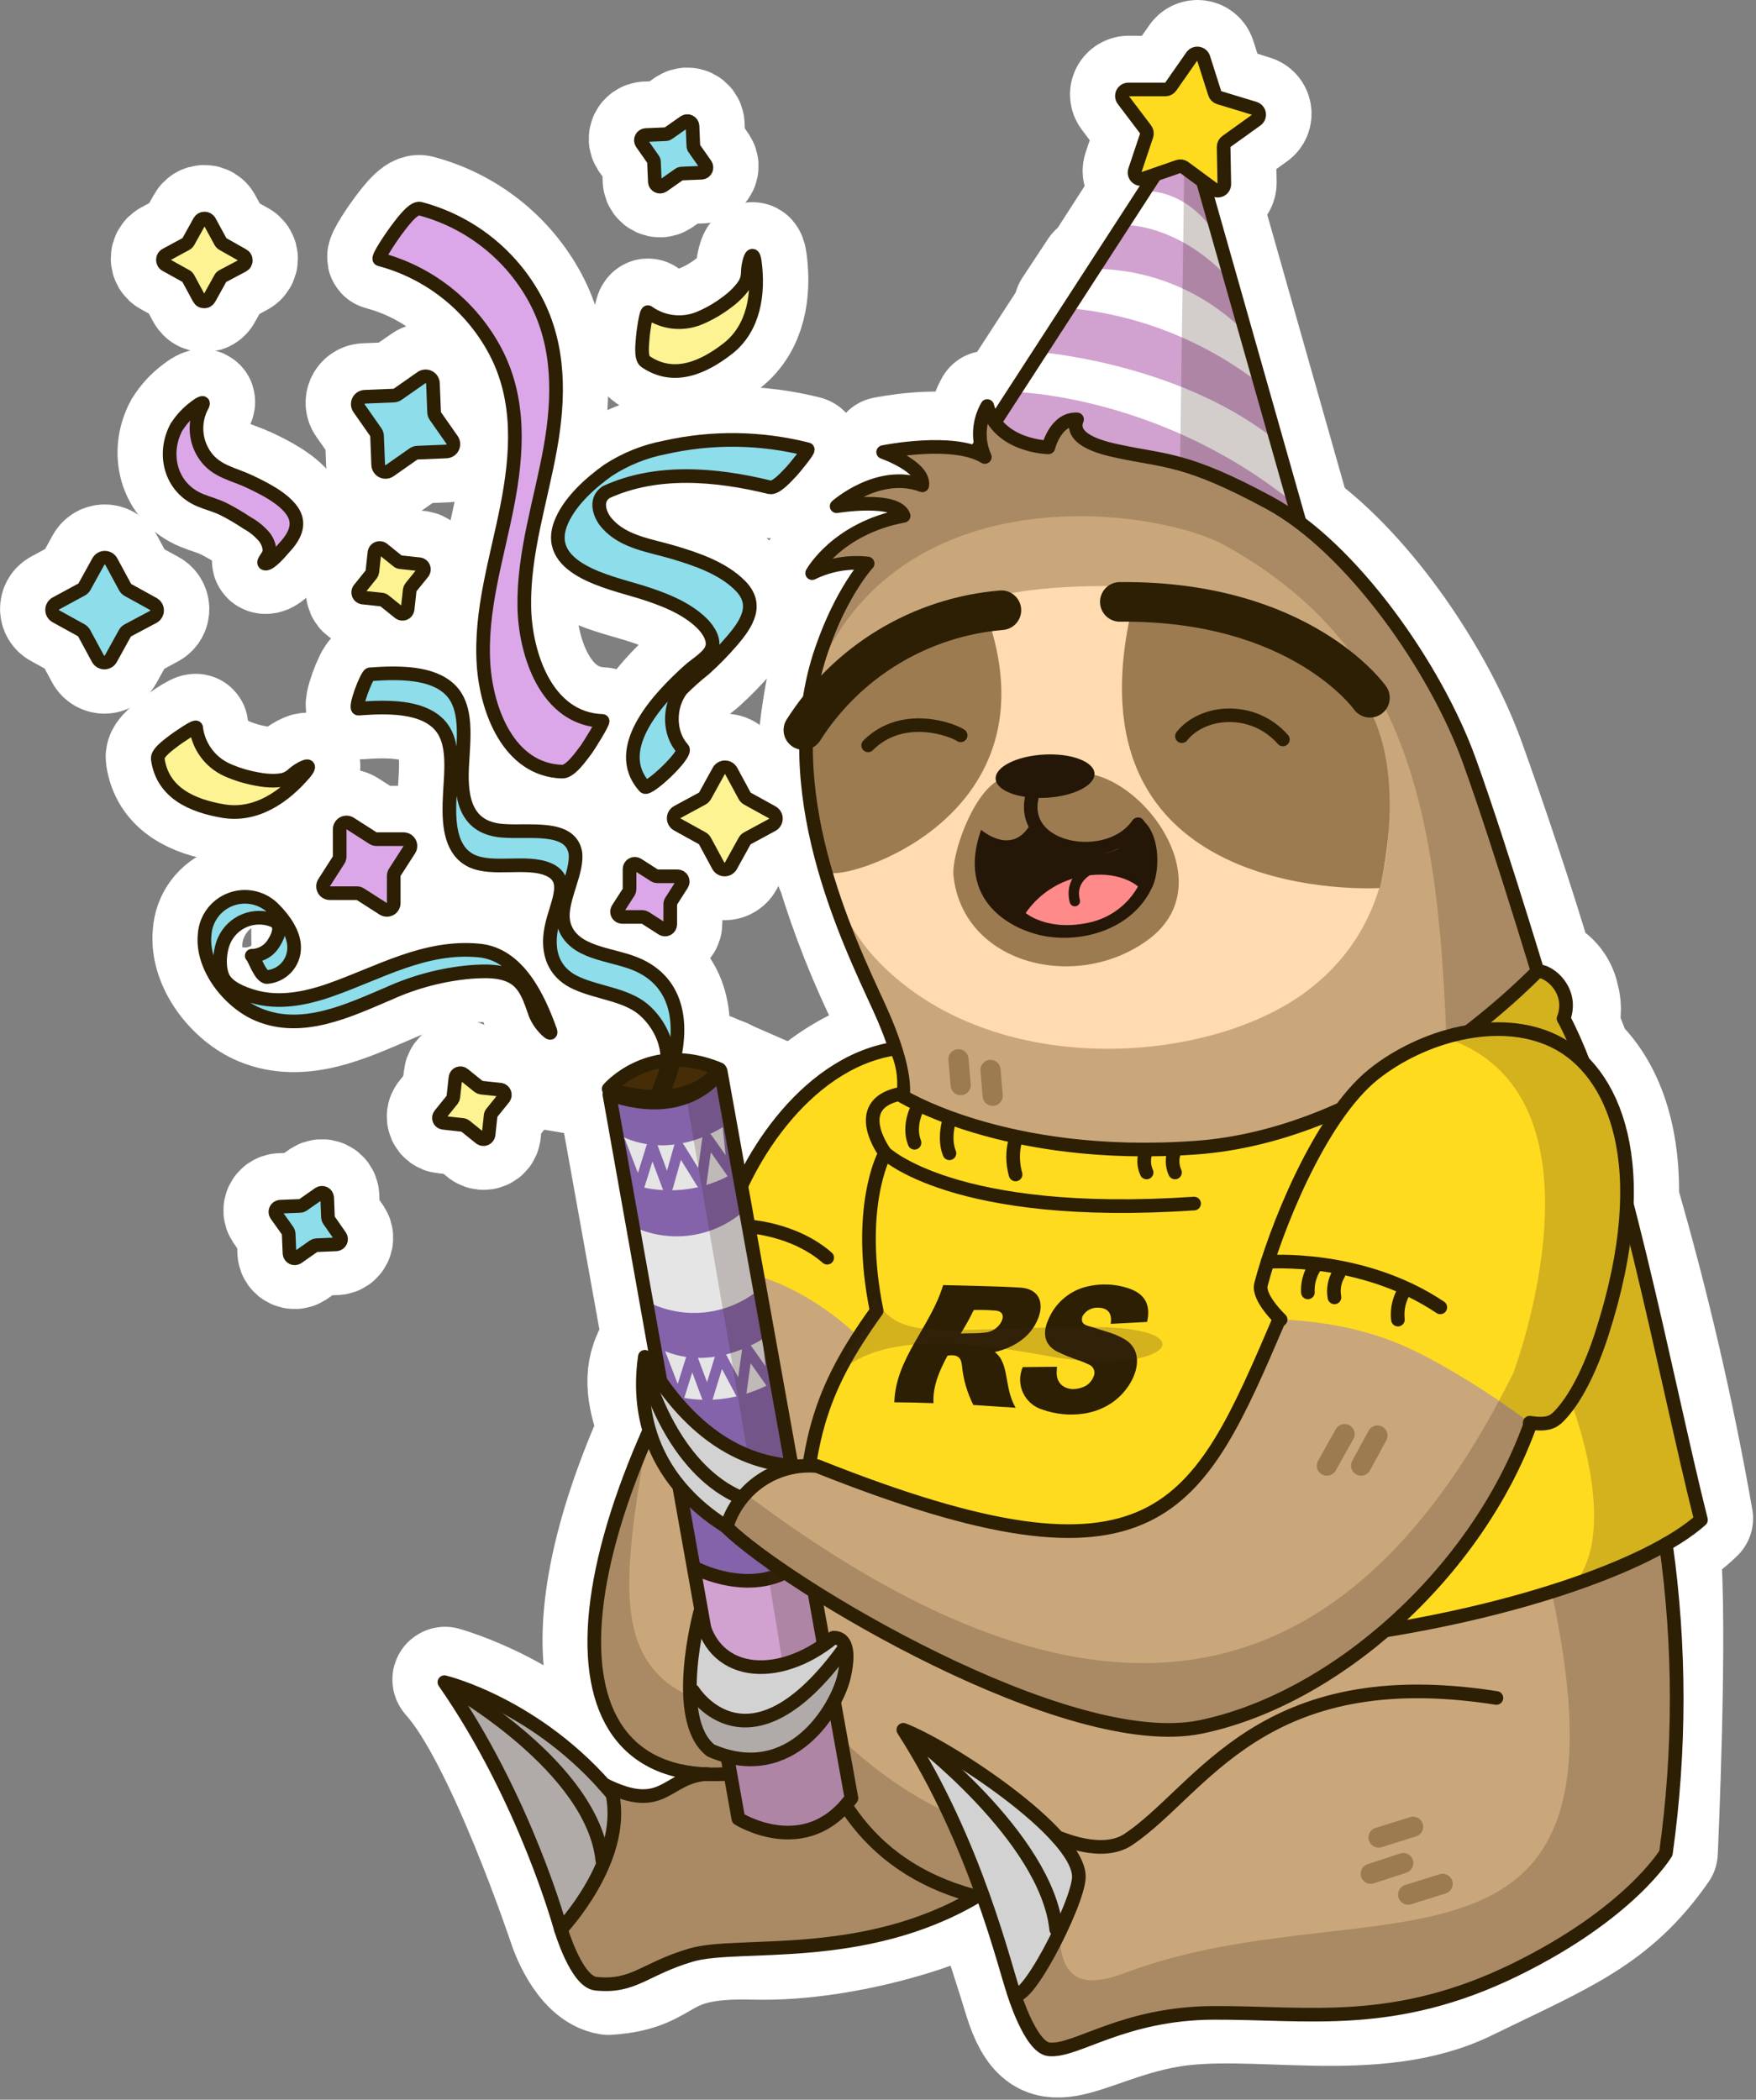 <svg width="337" height="403" viewBox="0 0 337 403" fill="none" xmlns="http://www.w3.org/2000/svg">
<rect x="0" y="0" width="337" height="403" fill="#808080" stroke="none"/>
<g clip-path="url(#clip0_15_4474)">
<path d="M326.44 291.43C322.811 270.752 318.064 250.285 312.22 230.12C312.54 216.98 308.67 208.05 303.22 202.95C302.43 200.86 301.69 198.95 301 197.27C300.94 196.32 300.957 195.367 301.05 194.42C301.143 193.349 301.035 192.271 300.73 191.24C300.473 189.956 299.882 188.762 299.016 187.778C298.151 186.795 297.041 186.058 295.8 185.64C292.65 174.79 286.74 157.14 282.55 145.56C276.85 129.85 263.44 109.76 249.36 99.56L230.92 34.56L233 36.1C233.186 36.239 233.406 36.324 233.638 36.345C233.869 36.366 234.101 36.322 234.309 36.218C234.517 36.114 234.691 35.955 234.813 35.757C234.935 35.56 235 35.332 235 35.1L234.87 28C234.873 27.804 234.922 27.612 235.012 27.439C235.102 27.265 235.232 27.115 235.39 27L241.17 22.85C241.362 22.715 241.512 22.529 241.603 22.313C241.694 22.096 241.722 21.859 241.685 21.627C241.647 21.396 241.545 21.179 241.391 21.003C241.236 20.827 241.035 20.697 240.81 20.63L234 18.47C233.806 18.414 233.628 18.31 233.483 18.169C233.339 18.028 233.231 17.853 233.17 17.66L231 10.87C230.929 10.647 230.797 10.449 230.619 10.297C230.441 10.146 230.224 10.048 229.993 10.013C229.762 9.979 229.525 10.01 229.311 10.103C229.097 10.196 228.913 10.348 228.78 10.54L224.71 16.37C224.598 16.533 224.449 16.667 224.275 16.761C224.101 16.855 223.908 16.906 223.71 16.91L216.59 16.86C216.359 16.864 216.134 16.93 215.939 17.053C215.744 17.176 215.586 17.35 215.483 17.556C215.379 17.763 215.335 17.993 215.354 18.223C215.373 18.453 215.454 18.673 215.59 18.86L219.89 24.54C220.01 24.703 220.09 24.892 220.123 25.092C220.156 25.292 220.142 25.497 220.08 25.69L217.83 32.44C217.763 32.658 217.757 32.89 217.812 33.111C217.867 33.332 217.982 33.534 218.144 33.694C218.305 33.855 218.508 33.968 218.729 34.022C218.951 34.076 219.183 34.068 219.4 34L221.65 33.22L210 51.31H209.51L204.57 58.79H205.12L191.18 80.27C190.676 79.462 190.299 78.582 190.06 77.66C189.86 77.38 189.72 77.29 189.55 77.32C188.279 79.557 187.84 82.171 188.31 84.7L187.31 86.25C180.76 83.83 169.57 86.16 169.57 86.16L170.08 86.5C171.614 87.064 173.088 87.781 174.48 88.64C176.01 89.71 177.26 91.05 177.08 92.54C168.74 89.38 160.65 96.48 160.65 96.48L161.16 96.82C161.16 96.82 169.4 95.47 172.75 97.32C173.089 97.579 173.351 97.924 173.51 98.32C160.68 100.75 155.95 109.32 155.95 109.32L156.45 109.66C159.526 108.169 162.942 107.52 166.35 107.78C157.99 119.17 155.65 138.27 155.35 145.13C155.05 151.99 156.74 160.69 158.9 166.93C158.937 167.006 158.996 167.068 159.07 167.11C161.788 176.042 165.229 184.737 169.36 193.11C172.97 200.65 170.69 201.17 170.69 201.17C170.69 201.17 153.76 204.26 142.83 225.17L139.29 205.49L116.84 208.74L125.72 258.1C125.271 258.272 124.864 258.541 124.529 258.886C124.194 259.231 123.938 259.646 123.78 260.1C121.58 264.92 123.3 269.99 124.71 274.1C124.58 274.38 124.45 274.67 124.33 274.95V275.05C116.03 293.97 112.76 310.05 114.63 321.5C116.04 332.65 122.14 339.69 134.24 340.31C130.01 342.52 126.16 344.15 123.83 344.24C121.146 344.391 118.469 343.832 116.07 342.62C105 327.62 85.41 322.23 85.41 322.23C85.17 322.31 85.41 322.56 85.41 322.56C95.58 333.79 107.64 370 107.64 370C107.64 370 110.75 379.64 116.77 380.56C129.6 379.74 125.77 373.28 144.63 373.79C163.49 374.3 184.53 366.58 186.03 364.52C186.03 364.52 186.08 364.52 186.09 364.47C187.54 363.31 189.55 367.52 191.44 372.65C193 377.4 195 383.82 195 383.88C199.79 399.46 207.17 389.98 224 386.88C240.26 383.88 263.77 390.54 282 381.62C300.23 372.7 310.22 369.08 319.67 355.52C319.67 355.52 321.67 312.31 320.14 296.33C322.409 294.926 324.521 293.283 326.44 291.43Z" fill="white" stroke="white" stroke-width="20" stroke-linecap="round" stroke-linejoin="round"/>
<path d="M98.19 187.15C100.91 188.52 101.78 191.65 102.72 194.32C103.163 195.393 103.808 196.37 104.62 197.2C104.81 197.4 105.92 198.56 105.62 197.61C103.4 191.32 99.49 182.85 91.93 182.16C81.52 181.16 72.75 186.47 63.32 189.76C58.6 191.41 53.43 192.43 48.53 190.95C46.6 190.38 43.79 189.3 42.83 187.37C41.83 185.29 42.13 182.12 43.08 180.1C43.859 178.43 45.238 177.114 46.942 176.414C48.647 175.714 50.552 175.68 52.28 176.32C54.28 177.03 53.54 179.16 52.55 180.71C52.113 181.448 51.493 182.061 50.75 182.49C50.008 182.919 49.167 183.15 48.31 183.16C48.66 183.16 49.92 187.29 51.25 187.25C52.686 187.145 54.027 186.496 55 185.434C55.972 184.373 56.502 182.979 56.48 181.54C56.48 178.82 54.43 176.03 52.59 174.21C51.545 173.129 50.208 172.377 48.742 172.044C47.276 171.711 45.744 171.812 44.335 172.335C42.925 172.857 41.699 173.779 40.804 174.988C39.91 176.196 39.388 177.639 39.3 179.14C38.68 185.42 44.05 192.14 49.6 194.45C58.05 197.99 66.93 193.68 74.69 190.39C79.661 188.132 84.981 186.739 90.42 186.27C93 186.1 95.82 186 98.19 187.15Z" fill="white" stroke="white" stroke-width="20" stroke-miterlimit="10"/>
<path d="M122.83 113.3C126.97 114.59 131.62 116.3 134.75 119.43C135.97 120.66 137.38 122.79 136.39 124.58C135.56 126.1 133.39 127.31 132.14 128.47C126.87 133.24 116.95 143.29 123.69 150.74C124.39 151.51 131.9 144.47 130.98 143.45C128.26 140.45 128.27 135.33 130.73 132.07C132.117 130.68 133.587 129.375 135.13 128.16C137.033 126.451 138.824 124.621 140.49 122.68C143.3 119.39 145.64 115.79 142.03 112.14C138.7 108.77 133.6 107.04 129.17 105.73C124.74 104.42 119.66 103.79 116.53 100.24C115.14 98.68 113.97 95.77 116.32 94.24C125.98 89.81 137.42 90.74 147.7 93.3C148.95 93.61 151.15 91 151.92 90.23C152.17 89.98 155.4 86.12 154.99 86.01C145.992 83.728 136.581 83.612 127.53 85.67C123.662 86.392 119.973 87.863 116.67 90C113.33 92.38 109.57 95.76 107.85 99.57C103.67 108.83 116.94 111.47 122.83 113.3Z" fill="white" stroke="white" stroke-width="20" stroke-miterlimit="10"/>
<path d="M58.55 148C59.55 146.77 59.29 146.44 57.88 147.18C56.02 148.18 56.12 148.86 54.33 149.4C53.769 149.502 53.2 149.558 52.63 149.57C51.504 149.582 50.38 149.468 49.28 149.23C47.312 148.888 45.394 148.304 43.57 147.49C41.967 146.762 40.58 145.634 39.541 144.213C38.502 142.792 37.847 141.128 37.64 139.38C37.57 138.9 33.75 141.59 33.49 141.8C32.7 142.44 30.12 144.15 30.28 145.38C31.18 151.92 36.94 154.38 42.83 155.38C49.14 156.49 54.61 152.7 58.55 148Z" fill="white" stroke="white" stroke-width="20" stroke-miterlimit="10"/>
<path d="M124.39 59.63C123.99 59.36 123.39 64 123.39 64.33C123.34 65.33 122.86 68.4 123.88 69.11C129.31 72.85 135.03 70.28 139.73 66.6C144.73 62.66 145.68 56.07 144.88 50.01C144.67 48.4 144.22 48.41 143.82 49.95C143.3 51.95 143.82 52.38 143.06 54.06C142.767 54.545 142.432 55.003 142.06 55.43C141.311 56.273 140.469 57.027 139.55 57.68C137.968 58.889 136.241 59.897 134.41 60.68C132.792 61.387 131.018 61.663 129.261 61.478C127.505 61.294 125.826 60.657 124.39 59.63Z" fill="white" stroke="white" stroke-width="20" stroke-miterlimit="10"/>
<path d="M39.49 87.33C38.458 85.932 37.845 84.268 37.725 82.534C37.604 80.8 37.981 79.068 38.81 77.54C39.53 76.23 37.55 77.73 37.32 77.92C35.964 78.932 34.808 80.186 33.91 81.62C31.1 86.8 32.69 93.35 38.41 95.69C39.91 96.31 41.48 96.69 42.96 97.43C44.489 98.205 45.975 99.063 47.41 100C48.686 100.704 49.821 101.636 50.76 102.75C51.115 103.207 51.382 103.726 51.55 104.28C51.69 104.753 51.73 105.25 51.67 105.74C51.41 106.56 50.15 107.74 50.93 107.83C51.87 107.94 53.93 105.46 54.41 104.92C56.41 102.81 57.95 100.25 55.96 97.55C54.15 95.1 50.49 93.3 47.82 92.04C44.76 90.64 41.63 90.21 39.49 87.33Z" fill="white" stroke="white" stroke-width="20" stroke-miterlimit="10"/>
<path d="M95 67C100 76.37 99.3 86.81 97.32 96.9C95.34 106.99 92.12 116.9 92.8 127.24C93.37 135.92 97.58 147.45 107.86 147.8C109.52 147.8 111.6 144.69 112.51 143.55C112.8 143.18 116.01 138.09 115.62 138.07C104.79 137.71 100.75 125.07 100.62 116.07C100.46 105.74 103.82 95.76 105.62 85.68C107.34 76.05 107.48 66.1 102.77 57.25C100.474 52.975 97.324 49.217 93.516 46.21C89.707 43.203 85.321 41.011 80.63 39.77C79.23 39.41 76.69 43.13 75.98 44.02C75.71 44.36 72.21 49.33 72.86 49.5C77.553 50.742 81.941 52.936 85.75 55.947C89.559 58.958 92.708 62.72 95 67Z" fill="white" stroke="white" stroke-width="20" stroke-miterlimit="10"/>
<path d="M76.82 107.63C76.639 107.611 76.468 107.538 76.33 107.42L73.41 105.07C73.273 104.978 73.117 104.921 72.953 104.904C72.789 104.887 72.624 104.911 72.471 104.973C72.319 105.035 72.184 105.134 72.079 105.261C71.975 105.388 71.903 105.539 71.87 105.7L71.46 109.43C71.44 109.612 71.371 109.785 71.26 109.93L68.91 112.85C68.802 112.981 68.733 113.139 68.708 113.307C68.683 113.475 68.704 113.646 68.768 113.803C68.833 113.96 68.939 114.096 69.075 114.198C69.21 114.299 69.371 114.362 69.54 114.38L73.27 114.79C73.448 114.811 73.618 114.881 73.76 114.99L76.68 117.35C76.817 117.442 76.975 117.499 77.139 117.515C77.303 117.532 77.469 117.507 77.622 117.444C77.774 117.38 77.909 117.28 78.013 117.152C78.118 117.024 78.189 116.872 78.22 116.71L78.63 112.98C78.651 112.802 78.72 112.632 78.83 112.49L81.19 109.57C81.282 109.433 81.339 109.275 81.355 109.111C81.372 108.946 81.347 108.781 81.284 108.628C81.22 108.476 81.12 108.341 80.992 108.237C80.864 108.132 80.712 108.061 80.55 108.03L76.82 107.63Z" fill="white" stroke="white" stroke-width="20" stroke-miterlimit="10"/>
<path d="M89.34 215.84L92.26 218.2C92.397 218.292 92.555 218.349 92.719 218.365C92.883 218.382 93.049 218.357 93.202 218.294C93.354 218.23 93.489 218.13 93.593 218.002C93.698 217.874 93.769 217.722 93.8 217.56L94.2 213.83C94.219 213.649 94.292 213.478 94.41 213.34L96.76 210.42C96.852 210.284 96.909 210.127 96.926 209.963C96.943 209.799 96.919 209.634 96.857 209.481C96.794 209.329 96.696 209.195 96.569 209.09C96.442 208.985 96.291 208.913 96.13 208.88L92.4 208.48C92.217 208.457 92.044 208.385 91.9 208.27L89 205.92C88.869 205.813 88.711 205.743 88.543 205.718C88.375 205.693 88.204 205.714 88.047 205.778C87.89 205.843 87.754 205.949 87.652 206.085C87.55 206.221 87.487 206.381 87.47 206.55L87 210.28C86.978 210.458 86.909 210.628 86.8 210.77L84.44 213.7C84.332 213.832 84.263 213.991 84.238 214.159C84.214 214.328 84.235 214.5 84.301 214.657C84.367 214.814 84.474 214.95 84.611 215.051C84.748 215.152 84.91 215.214 85.08 215.23L88.81 215.64C89.002 215.654 89.186 215.724 89.34 215.84Z" fill="white" stroke="white" stroke-width="20" stroke-miterlimit="10"/>
<path d="M63.28 171.18H68.48C68.727 171.18 68.97 171.249 69.18 171.38L73.55 174.19C73.749 174.309 73.975 174.375 74.207 174.379C74.439 174.383 74.668 174.325 74.871 174.213C75.073 174.1 75.243 173.936 75.362 173.738C75.481 173.539 75.546 173.312 75.55 173.08V167.89C75.55 167.639 75.619 167.394 75.75 167.18L78.56 162.81C78.683 162.612 78.75 162.385 78.756 162.151C78.761 161.918 78.705 161.688 78.592 161.484C78.478 161.28 78.313 161.111 78.112 160.992C77.912 160.873 77.683 160.811 77.45 160.81H72.29C72.038 160.811 71.791 160.738 71.58 160.6L67.21 157.8C67.012 157.678 66.786 157.61 66.554 157.604C66.322 157.598 66.092 157.654 65.888 157.766C65.685 157.878 65.515 158.042 65.396 158.241C65.276 158.44 65.212 158.668 65.21 158.9V164.1C65.211 164.349 65.138 164.593 65 164.8L62.2 169.17C62.079 169.367 62.012 169.592 62.005 169.823C61.998 170.054 62.053 170.282 62.162 170.486C62.271 170.689 62.432 170.86 62.628 170.982C62.824 171.104 63.049 171.172 63.28 171.18Z" fill="white" stroke="white" stroke-width="20" stroke-miterlimit="10"/>
<path d="M126.16 167.92C125.973 167.921 125.789 167.869 125.63 167.77L122.34 165.66C122.19 165.569 122.019 165.518 121.843 165.514C121.668 165.51 121.494 165.552 121.34 165.636C121.186 165.72 121.057 165.844 120.966 165.993C120.874 166.143 120.824 166.315 120.82 166.49V170.39C120.82 170.577 120.768 170.761 120.67 170.92L118.56 174.21C118.469 174.36 118.418 174.531 118.414 174.707C118.41 174.882 118.452 175.056 118.536 175.21C118.62 175.364 118.743 175.493 118.893 175.584C119.043 175.675 119.214 175.726 119.39 175.73H123.29C123.478 175.732 123.662 175.788 123.82 175.89L127.11 177.99C127.26 178.081 127.431 178.132 127.606 178.136C127.782 178.14 127.955 178.098 128.109 178.014C128.263 177.93 128.393 177.806 128.484 177.657C128.575 177.507 128.626 177.335 128.63 177.16V173.26C128.627 173.071 128.683 172.886 128.79 172.73L130.89 169.44C130.981 169.29 131.031 169.119 131.036 168.943C131.04 168.768 130.998 168.594 130.914 168.44C130.829 168.286 130.706 168.157 130.556 168.066C130.407 167.975 130.235 167.924 130.06 167.92H126.16Z" fill="white" stroke="white" stroke-width="20" stroke-miterlimit="10"/>
<path d="M29.42 115.65L24.55 113C24.317 112.869 24.127 112.675 24 112.44L21.35 107.55C21.228 107.329 21.049 107.145 20.832 107.016C20.615 106.888 20.367 106.82 20.115 106.82C19.863 106.82 19.615 106.888 19.398 107.016C19.18 107.145 19.002 107.329 18.88 107.55L16.19 112.42C16.059 112.655 15.865 112.849 15.63 112.98L10.74 115.62C10.519 115.742 10.335 115.921 10.206 116.138C10.078 116.355 10.01 116.603 10.01 116.855C10.01 117.107 10.078 117.355 10.206 117.572C10.335 117.789 10.519 117.968 10.74 118.09L15.61 120.78C15.84 120.914 16.03 121.107 16.16 121.34L18.81 126.24C18.932 126.461 19.11 126.645 19.328 126.774C19.545 126.902 19.793 126.97 20.045 126.97C20.297 126.97 20.545 126.902 20.762 126.774C20.979 126.645 21.158 126.461 21.28 126.24L24 121.33C24.127 121.092 24.322 120.897 24.56 120.77L29.45 118.12C29.669 117.996 29.852 117.815 29.977 117.596C30.103 117.377 30.168 117.128 30.165 116.876C30.162 116.624 30.091 116.377 29.96 116.161C29.829 115.946 29.642 115.769 29.42 115.65Z" fill="white" stroke="white" stroke-width="20" stroke-miterlimit="10"/>
<path d="M72.1 82.65C72.259 82.869 72.35 83.13 72.36 83.4L72.58 89C72.591 89.253 72.67 89.498 72.809 89.709C72.947 89.921 73.14 90.091 73.367 90.203C73.594 90.314 73.847 90.362 74.099 90.343C74.351 90.323 74.593 90.236 74.8 90.09L79.35 86.9C79.572 86.748 79.831 86.661 80.1 86.65L85.66 86.42C85.912 86.409 86.156 86.331 86.368 86.194C86.579 86.057 86.75 85.865 86.862 85.64C86.974 85.414 87.024 85.162 87.006 84.911C86.988 84.659 86.903 84.417 86.76 84.21L83.57 79.65C83.411 79.431 83.32 79.17 83.31 78.9L83.09 73.34C83.081 73.088 83.003 72.842 82.866 72.63C82.729 72.418 82.537 72.247 82.31 72.136C82.084 72.024 81.831 71.975 81.579 71.996C81.328 72.016 81.086 72.104 80.88 72.25L76.32 75.4C76.098 75.552 75.838 75.639 75.57 75.65L70 75.88C69.748 75.891 69.504 75.969 69.292 76.106C69.081 76.243 68.91 76.435 68.798 76.66C68.686 76.886 68.636 77.138 68.654 77.389C68.672 77.641 68.757 77.883 68.9 78.09L72.1 82.65Z" fill="white" stroke="white" stroke-width="20" stroke-miterlimit="10"/>
<path d="M125.34 30.31C125.449 30.458 125.508 30.636 125.51 30.82L125.67 34.65C125.687 34.819 125.747 34.98 125.843 35.119C125.94 35.258 126.07 35.371 126.222 35.446C126.374 35.521 126.543 35.556 126.712 35.548C126.881 35.54 127.046 35.489 127.19 35.4L130.33 33.21C130.483 33.103 130.663 33.04 130.85 33.03L134.67 32.88C134.839 32.864 135.002 32.806 135.142 32.71C135.283 32.614 135.397 32.484 135.473 32.331C135.549 32.179 135.585 32.01 135.577 31.84C135.57 31.67 135.519 31.505 135.43 31.36L133.23 28.22C133.119 28.07 133.059 27.887 133.06 27.7L132.9 23.88C132.884 23.711 132.826 23.548 132.73 23.407C132.634 23.267 132.503 23.153 132.351 23.077C132.199 23.001 132.03 22.965 131.86 22.973C131.69 22.98 131.525 23.031 131.38 23.12L128.24 25.32C128.086 25.424 127.906 25.483 127.72 25.49L123.9 25.65C123.73 25.666 123.568 25.724 123.427 25.82C123.287 25.916 123.173 26.046 123.097 26.199C123.021 26.351 122.985 26.52 122.992 26.69C123 26.86 123.051 27.025 123.14 27.17L125.34 30.31Z" fill="white" stroke="white" stroke-width="20" stroke-miterlimit="10"/>
<path d="M63.12 233.9C63.014 233.75 62.952 233.573 62.94 233.39L62.79 229.56C62.774 229.39 62.714 229.227 62.617 229.086C62.52 228.946 62.388 228.832 62.234 228.757C62.081 228.682 61.911 228.647 61.74 228.657C61.57 228.666 61.404 228.719 61.26 228.81L58.13 231C57.977 231.107 57.797 231.17 57.61 231.18L53.78 231.33C53.61 231.346 53.447 231.406 53.306 231.503C53.166 231.6 53.052 231.732 52.977 231.885C52.902 232.039 52.867 232.209 52.877 232.38C52.886 232.55 52.938 232.716 53.03 232.86L55.23 235.99C55.334 236.144 55.393 236.324 55.4 236.51L55.56 240.34C55.577 240.509 55.637 240.67 55.733 240.809C55.83 240.948 55.96 241.061 56.112 241.136C56.264 241.211 56.433 241.246 56.602 241.238C56.771 241.23 56.936 241.179 57.08 241.09L60.22 238.89C60.371 238.788 60.547 238.729 60.73 238.72L64.56 238.56C64.728 238.543 64.89 238.483 65.029 238.387C65.168 238.29 65.281 238.16 65.356 238.008C65.431 237.856 65.466 237.687 65.458 237.518C65.45 237.349 65.399 237.184 65.31 237.04L63.12 233.9Z" fill="white" stroke="white" stroke-width="20" stroke-miterlimit="10"/>
<path d="M135.28 161.14L137.85 165.91C137.97 166.124 138.144 166.303 138.356 166.427C138.568 166.552 138.809 166.617 139.055 166.617C139.301 166.617 139.542 166.552 139.754 166.427C139.965 166.303 140.14 166.124 140.26 165.91L142.88 161.17C143.003 160.938 143.191 160.747 143.42 160.62L148.19 158.04C148.405 157.922 148.584 157.748 148.708 157.537C148.833 157.326 148.899 157.085 148.899 156.84C148.899 156.595 148.833 156.354 148.708 156.143C148.584 155.932 148.405 155.758 148.19 155.64L143.46 153C143.228 152.877 143.037 152.689 142.91 152.46L140.33 147.69C140.212 147.475 140.038 147.296 139.827 147.171C139.616 147.047 139.375 146.981 139.13 146.981C138.885 146.981 138.644 147.047 138.433 147.171C138.222 147.296 138.048 147.475 137.93 147.69L135.31 152.43C135.187 152.662 134.999 152.853 134.77 152.98L130 155.57C129.785 155.69 129.607 155.864 129.482 156.076C129.358 156.288 129.292 156.529 129.292 156.775C129.292 157.021 129.358 157.262 129.482 157.474C129.607 157.685 129.785 157.86 130 157.98L134.74 160.6C134.968 160.725 135.155 160.912 135.28 161.14Z" fill="white" stroke="white" stroke-width="20" stroke-miterlimit="10"/>
<path d="M31.84 50.57L35.68 52.7C35.87 52.796 36.024 52.95 36.12 53.14L38.21 57C38.305 57.175 38.446 57.322 38.618 57.424C38.789 57.526 38.985 57.58 39.185 57.58C39.385 57.58 39.581 57.526 39.752 57.424C39.924 57.322 40.065 57.175 40.16 57L42.29 53.15C42.391 52.967 42.544 52.817 42.73 52.72L46.59 50.62C46.766 50.526 46.912 50.386 47.015 50.215C47.117 50.045 47.171 49.849 47.171 49.65C47.171 49.451 47.117 49.255 47.015 49.085C46.912 48.914 46.766 48.774 46.59 48.68L42.74 46.55C42.557 46.449 42.407 46.296 42.31 46.11L40.21 42.25C40.116 42.074 39.976 41.928 39.805 41.825C39.635 41.723 39.439 41.669 39.24 41.669C39.041 41.669 38.845 41.723 38.675 41.825C38.504 41.928 38.364 42.074 38.27 42.25L36.14 46.09C36.044 46.28 35.89 46.434 35.7 46.53L31.84 48.62C31.665 48.715 31.518 48.856 31.416 49.028C31.314 49.2 31.261 49.395 31.261 49.595C31.261 49.795 31.314 49.99 31.416 50.162C31.518 50.334 31.665 50.475 31.84 50.57Z" fill="white" stroke="white" stroke-width="20" stroke-miterlimit="10"/>
<path d="M138.1 205C135.351 203.789 132.374 203.182 129.37 203.22C131.26 194.98 129.5 188.22 122.79 185.05C118.14 182.85 111.23 183.05 108.79 178.39C107.41 175.76 108.34 172.87 109.46 169.32C110.12 167.24 110.8 164.93 110.46 163.18C109.33 158.06 101.62 159.58 96.57 159.18C89.69 158.67 88.46 153.36 88.76 147.06C89 141.54 90 135.39 86.33 132C82.93 128.82 76.9 128.73 71.07 129.17C70.46 129.22 67.93 135.83 68.87 135.75C74.6 135.32 80.56 135.37 83.93 138.47C87.7 141.94 86.4 148.32 86.25 153.96C86.13 158.43 86.64 163.08 90.45 164.96C94.45 166.96 101 164.85 105.18 166.6C110.1 168.67 106.28 173.82 105.64 178.84C105.03 183.58 106.96 186.84 110.71 188.48C114.84 190.32 120.02 190.65 123.39 193.43C124.852 194.632 126.03 196.141 126.841 197.851C127.651 199.56 128.075 201.428 128.08 203.32C123.788 203.738 119.789 205.682 116.81 208.8C116.81 208.8 132.93 211.56 138.1 205Z" fill="white" stroke="white" stroke-width="20" stroke-miterlimit="10"/>
<path d="M187.27 86.58L227.82 24.01L249.58 100.71" fill="#D1A1CF"/>
<path d="M209.46 51.6L204.52 59.08C217.819 60.219 230.524 65.105 241.16 73.17L238.32 63.17C230.592 55.674 220.226 51.518 209.46 51.6Z" fill="white"/>
<path d="M199.61 67.6L194.67 75.22C194.67 75.22 222.55 75.76 248.12 96.44L243.88 83.76C225.43 69.63 199.61 67.6 199.61 67.6Z" fill="white"/>
<path d="M220.23 36.7L216.42 43.23C216.42 43.23 225.63 43.12 235.08 52.65L232.81 44.21C227.22 36.33 220.23 36.7 220.23 36.7Z" fill="white"/>
<g style="mix-blend-mode:multiply" opacity="0.23">
<path d="M226.36 96.74L227.41 22.89L249.17 99.6" fill="#3F2719"/>
</g>
<path d="M187.26 86.66L227.81 24.08L249.57 100.78" stroke="#2D1F04" stroke-width="2.62" stroke-linecap="round" stroke-linejoin="round"/>
<path d="M107.64 369.1C107.64 369.1 109.29 379.72 116.77 380.87C129.6 380.05 125.77 373.59 144.63 374.1C163.49 374.61 184.74 366.82 186.06 364.8C188.88 362.38 193.87 380.69 195.92 386.22C200.17 397.67 205.99 390.38 224.09 387.03C240.35 384.03 263.87 390.69 282.09 381.77C300.31 372.85 310.3 369.24 319.75 355.67C323.35 328.89 320.87 298 318.56 283.78C303.2 265.51 226.78 257.52 226.78 257.52L156 280.1L138.12 338.27C138.12 338.27 131.22 344.46 123.56 344.75C115.9 345.04 112.43 340.55 112.43 340.55L107.64 369.1Z" fill="#CAA77A"/>
<g style="mix-blend-mode:multiply" opacity="0.23">
<path d="M107.84 368.89C107.84 368.89 109.49 379.51 116.98 380.66C129.8 379.84 125.98 373.38 144.83 373.89C163.68 374.4 184.94 366.61 186.26 364.59C187 364 209 353 203.86 353C175.51 353 155.55 327.39 155.55 327.39C155.55 327.39 131.42 344.26 123.76 344.56C116.1 344.86 112.63 340.36 112.63 340.36L107.84 368.89Z" fill="#3F2719"/>
</g>
<g style="mix-blend-mode:multiply" opacity="0.23">
<path d="M215.86 378.68C207.71 381.76 203.42 380 203.36 370.78C203.6 371.93 194.71 383.24 194.99 384.15C199.78 399.73 207.16 390.25 223.99 387.15C240.25 384.15 263.76 390.81 281.99 381.89C300.22 372.97 310.21 369.36 319.66 355.79C322.56 334.15 321.5 309.85 319.77 293.79C319.77 293.79 304.11 304.39 297.77 305.52C315.38 386.93 262.65 361 215.86 378.68Z" fill="#3F2719"/>
</g>
<path d="M173.36 223.12C192.82 230.25 255.06 229.12 273.98 220.68C282.31 216.96 301.84 212.19 297.61 192.86C295.85 184.86 287.81 160.47 282.51 145.86C276.12 128.25 260.05 105.13 244.19 96.54C228.33 87.95 224.27 88.54 215.43 86.69C213.38 86.25 205.52 84.76 207.29 80.52C203.15 80.3 201.78 85.89 201.78 85.89C201.78 85.89 192.12 85.73 190.06 77.96C189.21 79.435 188.723 81.091 188.639 82.792C188.556 84.493 188.878 86.189 189.58 87.74C183.58 83.99 170.07 86.8 170.07 86.8C170.07 86.8 178.07 89.57 177.59 93.18C169.25 90.02 161.16 97.12 161.16 97.12C161.16 97.12 172.65 95.2 174 98.93C161.17 101.36 156.44 109.93 156.44 109.93C159.745 108.323 163.439 107.692 167.09 108.11C167.09 108.11 162.17 113.34 158.26 124.68C149.1 151.29 163.38 180.36 169.32 193.35C173.47 202.42 174 207.35 173.94 209.43C173.92 210.39 168.4 221.3 173.36 223.12Z" fill="#CAA77A"/>
<g style="mix-blend-mode:multiply" opacity="0.23">
<path d="M278.06 217.89C286.39 214.16 301.33 211.89 297.06 192.52C295.3 184.52 287.27 160.13 281.96 145.52C275.58 127.91 259.5 104.79 243.65 96.2C227.8 87.61 223.73 88.2 214.89 86.35C212.83 85.91 204.98 84.42 206.74 80.18C202.61 79.96 201.24 85.55 201.24 85.55C201.24 85.55 191.58 85.39 189.51 77.63C188.658 79.103 188.171 80.758 188.089 82.458C188.008 84.157 188.334 85.852 189.04 87.4C183.04 83.65 169.53 86.46 169.53 86.46C169.53 86.46 177.47 89.23 177.04 92.85C168.7 89.68 160.61 96.78 160.61 96.78C160.61 96.78 172.1 94.89 173.47 98.63C160.64 101.05 155.91 109.63 155.91 109.63C159.214 108.023 162.91 107.394 166.56 107.82L157.06 128.61C173.61 90.61 222.29 97.51 235.25 104.77C274.19 126.55 277.09 162.88 278.06 217.89Z" fill="#3F2719"/>
</g>
<path d="M147.6 234.13C106.53 294.31 102.74 341.96 138.6 340.52C138.88 340.52 155.99 297.65 172.74 251.74C175.33 244.54 147.6 234.13 147.6 234.13Z" fill="#CAA77A"/>
<g style="mix-blend-mode:multiply" opacity="0.23">
<path d="M124.3 275.25C108.85 313.06 109.22 342.9 139.16 340.53C139.56 335.13 131.66 334.37 132.04 325.42C117.91 318.51 119.24 303.76 124.3 275.25Z" fill="#3F2719"/>
</g>
<path d="M147.6 234.13C106.21 294.79 102.68 342.72 139.43 340.48" stroke="#2D1F04" stroke-width="2.62" stroke-linecap="round" stroke-linejoin="round"/>
<path d="M159.35 141.93C166.84 124.56 177.35 112.49 211.78 112.48C228.97 112.48 254.71 120.89 261.43 133.06C263.68 137.13 276.3 171.06 250.76 190.26C231.76 204.48 190.34 207.36 168.41 184.37C157.91 173.36 155.62 157.13 159.35 141.93Z" fill="#FFDBAF"/>
<path d="M195.6 149.59C188.8 146.18 182.45 163.22 182.99 168.15C184.87 185.07 206.47 190.46 220.24 180.44C236.45 168.66 215.82 144.22 203.99 148.96" fill="#9D7B51"/>
<path d="M156.43 141.12C153.43 148.12 156.21 159.57 158.87 167.24C159.76 169.8 201.19 158.74 190.38 121.19C189.91 119.57 175.48 120.68 164.69 129.37C161.091 132.619 158.268 136.634 156.43 141.12Z" fill="#9D7B51"/>
<path d="M216.87 118.35C205.03 174.22 264.79 170.44 264.79 170.44C264.79 170.44 270.93 147.15 261.19 133.51C260.28 132.23 249.19 121.13 242.37 117.77C231.81 112.59 218.92 111.05 216.87 118.35Z" fill="#9D7B51"/>
<path d="M173.19 210.79C173.19 210.79 174.68 206.38 168.74 193.39C162.8 180.4 148.51 151.33 157.68 124.72C161.58 113.38 166.51 108.15 166.51 108.15C162.856 107.74 159.161 108.381 155.86 110C155.86 110 160.59 101.39 173.42 99C172.05 95.27 160.56 97.16 160.56 97.16C160.56 97.16 168.65 90 177 93.15C177.43 89.54 169.49 86.77 169.49 86.77C169.49 86.77 183 84 189 87.71C188.298 86.159 187.975 84.464 188.057 82.763C188.138 81.063 188.623 79.406 189.47 77.93C191.54 85.7 201.2 85.86 201.2 85.86C201.2 85.86 202.57 80.27 206.7 80.49C204.94 84.73 212.79 86.22 214.85 86.66C223.69 88.55 227.76 87.93 243.61 96.51C259.46 105.09 275.54 128.22 281.92 145.83C288.3 163.44 297.78 195.37 297.78 195.37" stroke="#2D1F04" stroke-width="2.62" stroke-linecap="round" stroke-linejoin="round"/>
<path d="M170.66 201.45C170.66 201.45 144.74 206.16 136.35 243.54C151.82 243.32 164.8 256.6 164.8 256.6C164.8 256.6 152.99 271.6 154.69 303.76C183.16 319.76 277.29 323.85 326.44 291.71C317.69 243 306.87 212 300.7 196.9C302.39 187.61 295.76 185.9 295.76 185.9C295.76 185.9 270.51 210.9 238.57 218.61C212.1 224.98 182.64 217.47 172.1 209.61C172.416 206.808 171.916 203.975 170.66 201.45Z" fill="#FFDB1F"/>
<path d="M181 246.65C186.61 246.8 191.3 246.86 195.73 247.12C199.44 247.33 200.21 249.95 199.44 252.45C198.35 255.88 195.56 258.19 191.68 259.3C191.48 259.36 191.27 259.39 190.91 259.49C193.82 261.74 192.59 266.14 194.91 270.19L186.8 269.66C185.618 267.323 184.879 264.787 184.62 262.18C184.49 260.86 184.1 259.85 181.85 260.18C180.3 263.04 178.98 266.02 179.15 269.31C176.58 269.21 174.22 269.16 171.63 269.14C171.89 260.63 178.61 254.63 181 246.65ZM186.88 251.43C186.125 252.976 185.291 254.481 184.38 255.94C185.99 255.88 187.48 255.94 189.03 255.77C189.669 255.71 190.285 255.497 190.824 255.149C191.364 254.801 191.812 254.328 192.13 253.77C192.75 252.62 192.46 251.7 191.13 251.55C189.7 251.42 188.26 251.39 186.83 251.43H186.88Z" fill="#2D1F04"/>
<path d="M220.15 253.72L213.15 254.09C213.49 252.09 212.61 251.03 210.83 250.99C210.207 250.94 209.583 251.071 209.033 251.367C208.483 251.663 208.031 252.112 207.73 252.66C207.39 253.79 207.97 254.21 208.73 254.45C210.17 254.91 211.68 255.34 213.19 255.84C214.023 256.126 214.829 256.484 215.6 256.91C220.5 259.53 217.83 266.4 213.09 269.43C211.54 270.408 209.803 271.051 207.99 271.32C205.327 271.713 202.608 271.449 200.07 270.55C199.254 270.308 198.499 269.895 197.855 269.339C197.211 268.783 196.692 268.097 196.334 267.325C195.976 266.553 195.785 265.714 195.776 264.863C195.767 264.013 195.938 263.169 196.28 262.39L202.85 262.32C202.85 262.8 202.77 263.23 202.79 263.65C202.85 265.97 205.01 267.16 207.49 266.35C208.035 266.204 208.537 265.93 208.954 265.551C209.372 265.172 209.692 264.698 209.89 264.17C210.071 263.772 210.091 263.32 209.945 262.908C209.8 262.496 209.5 262.156 209.11 261.96C208.424 261.626 207.72 261.332 207 261.08C205.553 260.601 204.14 260.026 202.77 259.36C200.35 258 200.04 255.78 201.22 253.2C201.821 251.766 202.727 250.48 203.875 249.432C205.024 248.383 206.387 247.598 207.87 247.13C210.695 246.291 213.707 246.329 216.51 247.24C219.54 248.24 220.92 250.2 220.15 253.72Z" fill="#2D1F04"/>
<path d="M214.91 115.52C249.75 115.19 262.91 133.92 262.91 133.92" stroke="#2D1F04" stroke-width="7.6" stroke-linecap="round" stroke-linejoin="round"/>
<path d="M192.18 117.12C184.502 117.767 177.077 120.179 170.485 124.169C163.894 128.158 158.313 133.618 154.18 140.12" stroke="#2D1F04" stroke-width="7.6" stroke-linecap="round" stroke-linejoin="round"/>
<path d="M191.08 149.47C190.98 147.18 195.14 145.1 200.38 144.82C205.62 144.54 209.94 146.18 210.05 148.47C210.16 150.76 205.99 152.84 200.76 153.12C195.53 153.4 191.19 151.76 191.08 149.47Z" fill="#251707"/>
<path d="M226.82 141.3C230.82 136.25 240.48 135.42 246.21 141.93" stroke="#2D1F04" stroke-width="2.6" stroke-linecap="round" stroke-linejoin="round"/>
<path d="M166.6 143.06C173.23 136.43 182.81 140.06 184.37 141.14" stroke="#2D1F04" stroke-width="2.6" stroke-linecap="round" stroke-linejoin="round"/>
<g style="mix-blend-mode:multiply" opacity="0.23">
<path d="M281.81 198C281.81 198 292.69 190.06 294.41 187.73C296.29 185.18 301.48 188.84 301.01 194.67C300.54 200.5 302.01 198.82 302.5 202.51C294.35 194.44 281.81 198 281.81 198Z" fill="#3F2719"/>
</g>
<path d="M300.09 195.49C302.28 189.43 296.01 185.49 294.84 186.64C287.84 193.64 261.43 217.96 229.51 220.27C192.6 222.93 172.51 210 172.51 210C163.05 212.11 169.84 221.27 169.84 221.27C169.84 221.27 183 234.13 229.16 231" stroke="#2D1F04" stroke-width="2.62" stroke-linecap="round" stroke-linejoin="round"/>
<path d="M171.54 201.29C153.93 204.13 142.21 224.29 139.43 235.39C143.83 234.84 152.74 236.14 158.75 241.39" stroke="#2D1F04" stroke-width="2.62" stroke-linecap="round" stroke-linejoin="round"/>
<g style="mix-blend-mode:multiply" opacity="0.23">
<path d="M301.43 268.92C301.43 268.92 311.09 293.36 302.09 304.07C310.09 301.07 318.46 299.3 326.44 291.71C324.21 279.4 314.55 237.79 311.92 230.03C312.11 250.92 301.43 268.92 301.43 268.92Z" fill="#3F2719"/>
</g>
<path d="M300.09 195.49C310.55 214.97 319.84 265.61 326.44 291.71C306.3 309.71 215.32 330.18 154.69 303.76C153.26 277.62 157.69 266.27 168.24 251.58C164.24 231.93 169.65 221.76 169.65 221.76" stroke="#2D1F04" stroke-width="2.62" stroke-linecap="round" stroke-linejoin="round"/>
<path d="M173.36 332C181.87 340.54 192.96 378.11 194.5 382.29C196.04 386.47 205.64 365.06 207.05 360.22C208.46 355.38 181.37 334 173.36 332Z" fill="#D2D2D2"/>
<path d="M173.36 332C187.36 353.78 192.96 378.11 194.5 382.29C196.04 386.47 207.02 365.29 207.05 360.22C207.1 351.73 181.84 335.22 173.36 332Z" stroke="#2D1F04" stroke-width="2.62" stroke-linecap="round" stroke-linejoin="round"/>
<path d="M85.29 322.86C95.58 334.06 107.64 370.31 107.64 370.31C107.64 370.31 116.7 365.13 117.8 345.98C107.23 328.89 85.29 322.86 85.29 322.86Z" fill="#D2D2D2"/>
<g style="mix-blend-mode:multiply" opacity="0.23">
<path d="M85.34 322.53C95.64 333.73 107.69 369.98 107.69 369.98C107.69 369.98 116.75 364.8 117.85 345.65C107.28 328.56 85.34 322.53 85.34 322.53Z" fill="#3F2719"/>
</g>
<path d="M85.29 322.86C100.89 345.29 107.64 370.31 107.64 370.31C107.64 370.31 120.19 357.1 117.54 344.38C103.18 327.12 85.29 322.86 85.29 322.86Z" stroke="#2D1F04" stroke-width="2.62" stroke-linecap="round" stroke-linejoin="round"/>
<path d="M203 352.65C203.32 352.65 211.42 356.48 216.54 353.05C230.73 343.57 241.95 318.79 287.18 325.89" stroke="#2D1F04" stroke-width="2.62" stroke-linecap="round" stroke-linejoin="round"/>
<g style="mix-blend-mode:multiply" opacity="0.23">
<path d="M167.87 248.93C172.37 257.85 180.43 254.77 208.37 254.71C232.56 254.34 224.5 264.32 201.88 260.41C189.65 258.18 169.62 254.71 160.66 263.83C163.47 257.72 166 256.45 167.87 248.93Z" fill="#3F2719"/>
</g>
<path d="M319.71 296.39C322.469 316.054 322.469 336.006 319.71 355.67C319.71 355.67 312.85 367.23 290.83 378.02C267.5 389.45 250.9 386.24 232.89 386.33C215.47 386.41 206.55 393.84 201.32 393.33C197.71 392.97 194.5 382.33 194.5 382.33" stroke="#2D1F04" stroke-width="2.62" stroke-linecap="round" stroke-linejoin="round"/>
<path d="M187.4 364C165.69 376.88 141.7 372.58 132.68 375.22C123.66 377.86 121.68 381.5 114.35 380.73C110.61 380.34 107.64 370.27 107.64 370.27" stroke="#2D1F04" stroke-width="2.62" stroke-linecap="round" stroke-linejoin="round"/>
<path d="M115.91 342.49C127.49 348.31 127.73 340.97 135.63 340.49" stroke="#2D1F04" stroke-width="2.62" stroke-linecap="round" stroke-linejoin="round"/>
<path d="M155.38 298C155.38 298 143.92 352.26 186.68 363.82" stroke="#2D1F04" stroke-width="2.62" stroke-linecap="round" stroke-linejoin="round"/>
<path d="M117.91 210.23L142.67 349.29C142.67 349.29 155.56 357.4 164.37 345.35L139.26 205.78C139.26 205.78 133.15 215.64 117.91 210.23Z" fill="#E5E5E5"/>
<path d="M119.88 228.17L119.06 219.16L122.53 228.17L125.13 219.83L128.14 227.91L130.33 220.15L134.6 227.04L135.78 218.51L140.65 225.45L139.66 215.9L141.14 223.72" stroke="#8463AA" stroke-width="2" stroke-linecap="round" stroke-linejoin="round"/>
<path d="M127.52 268.66L126.7 259.65L130.16 268.66L132.77 260.32L135.78 268.39L138.31 260.16L142.23 267.53L143.42 259L148.29 265.93L147.3 256.38L148.77 264.2" stroke="#8463AA" stroke-width="2" stroke-linecap="round" stroke-linejoin="round"/>
<path d="M116.81 209L118.11 217.48C128.77 223.48 139.11 216.06 139.11 216.06L137.92 208.06C137.92 208.06 129.05 214.87 116.81 209Z" fill="#8463AA"/>
<path d="M120.1 227L121.46 235.4C124.761 236.966 128.434 237.577 132.064 237.163C135.694 236.75 139.136 235.328 142 233.06L140.81 225.06C140.81 225.06 132.29 231.16 120.1 227Z" fill="#8463AA"/>
<path d="M124.39 249.91L125.69 258.39C136.35 264.39 147.3 256.39 147.3 256.39L145.62 247.54C142.69 249.946 139.124 251.451 135.356 251.871C131.588 252.292 127.779 251.611 124.39 249.91Z" fill="#8463AA"/>
<path d="M126.13 266.76L133.42 301.09C144.63 308.93 154.86 298.81 154.86 298.81L149.14 264.81C149.14 264.81 138.68 272 126.13 266.76Z" fill="#8463AA"/>
<path d="M134.4 308.93L136.31 319.65C145.71 329.72 158.57 324.84 158.57 324.84L157.38 316.84C157.38 316.84 143.4 321.07 134.4 308.93Z" fill="#D1A1CF"/>
<path d="M133.35 300.7L133.57 301.92C142.96 311.98 155.82 307.1 155.82 307.1L154.63 299.1C154.63 299.1 146.32 307.6 133.35 300.7Z" fill="#D1A1CF"/>
<path d="M133.35 302.33L141.64 348.68C153.23 357.04 162.85 345.21 162.85 345.21L154.63 300.7C154.63 300.7 146.32 309.23 133.35 302.33Z" fill="#D1A1CF"/>
<path d="M138.68 328.89L140.59 339.61C149.99 349.67 162.85 344.79 162.85 344.79L161.66 336.79C161.66 336.79 147.68 341 138.68 328.89Z" fill="#D1A1CF"/>
<path d="M134 301.23C134 301.23 147.16 307.84 155.37 298" stroke="#2D1F04" stroke-width="2.62" stroke-linecap="round" stroke-linejoin="round"/>
<g style="mix-blend-mode:multiply" opacity="0.23">
<path d="M141.7 349.06C143.7 350.33 152.28 357.44 163.54 344.91L138.44 205.35C136.758 207.696 134.389 209.46 131.66 210.4C131.66 210.4 150.44 318.4 150.77 323.49C134.22 328 141.7 349.06 141.7 349.06Z" fill="#3F2719"/>
</g>
<path d="M116.94 210L141.7 349.06C141.7 349.06 154.59 357.17 163.4 345.12L138.3 205.56C138.3 205.56 132.19 215.41 116.94 210Z" stroke="#2D1F04" stroke-width="2.62" stroke-linecap="round" stroke-linejoin="round"/>
<path d="M134.4 309.54C134.4 309.54 128.76 330.54 136.4 336.54C151.97 343.35 160.68 328.2 162 322.26C163.32 316.32 161.71 314.82 159.93 314.91C149.22 323.66 136.14 322.11 134.4 309.54Z" fill="#D2D2D2"/>
<g style="mix-blend-mode:multiply" opacity="0.23">
<path d="M133 322.53C133 322.53 128.92 329.76 136.6 335.78C152.16 342.6 162.03 327.37 162.03 316.39C155.32 330.23 134.77 335.1 133 322.53Z" fill="#3F2719"/>
</g>
<path d="M134.4 309.29C134.4 309.29 128.76 329.93 136.4 335.96C151.97 342.77 160.68 327.62 162 321.68C163.32 315.74 161.71 314.25 159.93 314.33C149.22 323.08 136.14 321.86 134.4 309.29Z" stroke="#2D1F04" stroke-width="2.62" stroke-linecap="round" stroke-linejoin="round"/>
<path d="M139.88 293.27C139.88 293.27 119.69 280.64 123.75 260.41C133.75 273.04 142.75 281.82 154.16 280.64" fill="#D2D2D2"/>
<path d="M144.28 295.54C144.28 295.54 120.07 286.42 123.75 260.41C131.84 274.32 141.75 280.98 153.23 281.41" stroke="#2D1F04" stroke-width="2.62" stroke-linecap="round" stroke-linejoin="round"/>
<path d="M149.14 288.84C139.14 288.97 128.72 279.9 123.56 262.04" stroke="#2D1F04" stroke-width="2.62" stroke-linecap="round" stroke-linejoin="round"/>
<path d="M246.24 253.72C225.88 301 212.16 302 157.88 281.43C149.46 279.53 142.32 282.54 139.88 293.27C151.22 304.42 204.88 336.73 230.39 331.45C255.9 326.17 283.23 302.16 293.58 273.54C293.58 273.54 300.58 263.02 277.84 248.99C257.53 236.44 246.24 253.72 246.24 253.72Z" fill="#CAA77A"/>
<path d="M258.04 275.25L254.65 281.3" stroke="#9D7B51" stroke-width="3.87" stroke-linecap="round" stroke-linejoin="round"/>
<path d="M264.35 275.52L261.21 281.3" stroke="#9D7B51" stroke-width="3.87" stroke-linecap="round" stroke-linejoin="round"/>
<path d="M190.09 205.35L190.51 210.32" stroke="#9D7B51" stroke-width="3.87" stroke-linecap="round" stroke-linejoin="round"/>
<path d="M183.94 203.3L184.37 208.27" stroke="#9D7B51" stroke-width="3.87" stroke-linecap="round" stroke-linejoin="round"/>
<path d="M271.19 350.61L264.57 352.68" stroke="#9D7B51" stroke-width="3.87" stroke-linecap="round" stroke-linejoin="round"/>
<path d="M276.86 361.57L270.24 363.64" stroke="#9D7B51" stroke-width="3.87" stroke-linecap="round" stroke-linejoin="round"/>
<path d="M269.31 357.58L263.06 359.63" stroke="#9D7B51" stroke-width="3.87" stroke-linecap="round" stroke-linejoin="round"/>
<path d="M244.76 253.15C244.76 253.15 241.34 249.08 242 246.53C244.5 236.78 253.08 214.59 263.64 206.16C272.88 198.79 287.64 194.6 298.39 199.89C309.62 205.41 317.91 223.34 307.45 255.89C305.24 262.78 299.11 271.89 299.11 271.89C298.648 272.64 297.966 273.229 297.157 273.576C296.348 273.924 295.451 274.012 294.59 273.83C288.021 268.805 281.059 264.317 273.77 260.41C267.7 257.27 259.6 253.79 244.76 253.15Z" fill="#FFDB1F"/>
<path d="M243.26 242.2C243.26 242.2 261.26 240.76 276.41 250.92" stroke="#2D1F04" stroke-width="2.62" stroke-linecap="round" stroke-linejoin="round"/>
<path d="M251 248.05C250.913 246.419 251.317 244.799 252.16 243.4" stroke="#2D1F04" stroke-width="2.62" stroke-linecap="round" stroke-linejoin="round"/>
<path d="M256.1 249C255.813 247.437 256.104 245.824 256.92 244.46" stroke="#2D1F04" stroke-width="2.62" stroke-linecap="round" stroke-linejoin="round"/>
<path d="M268.28 253.27C268.048 251.226 268.544 249.165 269.68 247.45" stroke="#2D1F04" stroke-width="2.62" stroke-linecap="round" stroke-linejoin="round"/>
<g style="mix-blend-mode:multiply" opacity="0.23">
<path d="M290.44 263.47C251.44 342.35 194.5 325.47 142.69 286.4C141.69 287.68 139.27 290.45 139.88 294.1C151.22 305.25 204.88 337.1 230.39 331.81C255.9 326.52 283.23 302.53 293.58 273.91C293.58 273.91 298.81 275.25 304.15 264.91C304.8 263.66 323.75 222.42 300.79 200.78C295.48 198.1 284.01 196.25 277.08 199.11C310.76 209.71 290.44 263.47 290.44 263.47Z" fill="#3F2719"/>
</g>
<path d="M245.49 253.27C229.74 290.02 222.32 307.51 156.81 281.38C153.005 281.033 149.197 282.011 146.03 284.149C142.863 286.286 140.532 289.452 139.43 293.11C150.77 304.26 204.85 336.73 230.43 331.45C256.01 326.17 283.27 302.16 293.62 273.54" stroke="#2D1F04" stroke-width="2.62" stroke-linecap="round" stroke-linejoin="round"/>
<path d="M245.77 253.27C245.77 253.27 241.34 249.08 242 246.53C244.5 236.78 253.08 214.59 263.64 206.16C272.88 198.79 287.64 194.6 298.39 199.89C309.62 205.41 317.91 223.34 307.45 255.89C305.24 262.78 302.28 268.71 299.11 271.89C298.06 272.96 296.8 273.57 293.58 273.06" stroke="#2D1F04" stroke-width="2.62" stroke-linecap="round" stroke-linejoin="round"/>
<path d="M133 324.53C133 324.53 143.63 341.73 162 316.39" stroke="#2D1F04" stroke-width="2.62" stroke-linecap="round" stroke-linejoin="round"/>
<path d="M87 324.07C87 324.07 113.75 339.24 115.6 357.07" stroke="#2D1F04" stroke-width="2.62" stroke-linecap="round" stroke-linejoin="round"/>
<path d="M175.22 333.21C175.22 333.21 200.84 352.51 202.7 370.31" stroke="#2D1F04" stroke-width="2.62" stroke-linecap="round" stroke-linejoin="round"/>
<path d="M176.22 212.33C176.22 212.33 174.15 215.85 175.51 219.33" stroke="#2D1F04" stroke-width="2.62" stroke-linecap="round" stroke-linejoin="round"/>
<path d="M182.21 214.87C182.21 214.87 181.02 218.44 182.21 221.35" stroke="#2D1F04" stroke-width="2.62" stroke-linecap="round" stroke-linejoin="round"/>
<path d="M194.9 218.66C194.273 220.866 194.273 223.204 194.9 225.41" stroke="#2D1F04" stroke-width="2.62" stroke-linecap="round" stroke-linejoin="round"/>
<path d="M220.05 220.72C219.741 221.397 219.581 222.131 219.581 222.875C219.581 223.619 219.741 224.354 220.05 225.03" stroke="#2D1F04" stroke-width="2.62" stroke-linecap="round" stroke-linejoin="round"/>
<path d="M225.5 220.72C225.191 221.397 225.031 222.131 225.031 222.875C225.031 223.619 225.191 224.354 225.5 225.03" stroke="#2D1F04" stroke-width="2.62" stroke-linecap="round" stroke-linejoin="round"/>
<path d="M233 36.37L227.27 32.15C227.107 32.029 226.917 31.949 226.717 31.918C226.517 31.887 226.312 31.904 226.12 31.97L219.4 34.3C219.179 34.378 218.94 34.392 218.711 34.341C218.482 34.29 218.272 34.176 218.105 34.011C217.938 33.846 217.821 33.638 217.767 33.409C217.713 33.181 217.725 32.942 217.8 32.72L220.05 26C220.111 25.807 220.126 25.602 220.093 25.402C220.06 25.202 219.98 25.013 219.86 24.85L215.56 19.17C215.421 18.984 215.336 18.764 215.315 18.532C215.294 18.301 215.338 18.069 215.442 17.861C215.546 17.653 215.705 17.479 215.903 17.357C216.1 17.235 216.328 17.17 216.56 17.17H223.68C223.877 17.166 224.071 17.115 224.245 17.021C224.419 16.927 224.568 16.793 224.68 16.63L228.75 10.8C228.883 10.608 229.066 10.456 229.281 10.363C229.495 10.27 229.731 10.239 229.963 10.273C230.194 10.308 230.411 10.406 230.589 10.557C230.767 10.709 230.899 10.907 230.97 11.13L233.13 17.92C233.19 18.114 233.298 18.291 233.442 18.434C233.587 18.577 233.765 18.682 233.96 18.74L240.77 20.81C240.992 20.879 241.191 21.008 241.344 21.183C241.497 21.359 241.597 21.574 241.635 21.803C241.672 22.033 241.645 22.269 241.556 22.484C241.466 22.699 241.319 22.884 241.13 23.02L235.35 27.17C235.19 27.283 235.059 27.433 234.969 27.607C234.878 27.781 234.831 27.974 234.83 28.17L234.96 35.28C234.971 35.513 234.918 35.745 234.804 35.949C234.691 36.153 234.523 36.321 234.319 36.435C234.115 36.548 233.883 36.602 233.65 36.591C233.417 36.579 233.192 36.503 233 36.37Z" fill="#FFDB1F" stroke="#2D1F04" stroke-width="2.62" stroke-linecap="round" stroke-linejoin="round"/>
<path d="M116.81 209C116.81 209 124.81 199.61 138.1 205.23C131.3 214.21 116.81 209 116.81 209Z" fill="#472D07" stroke="#2D1F04" stroke-width="2.62" stroke-linecap="round" stroke-linejoin="round"/>
<path d="M197.71 158.26C194.16 164.32 188.49 159.43 188.29 159.26C183.43 172.93 194.15 178.66 200.91 179.74C207.91 180.86 217.44 178.4 221.2 170.12C222.67 166.87 222.67 159.63 218.88 157.12C218.67 156.98 215.5 162.51 214.51 162.96C209.15 165.39 199.54 163.46 197.71 158.26Z" fill="#251707"/>
<path d="M196.84 175.23C196.84 175.23 201.11 178.93 209.32 177C211.226 176.548 213.017 175.705 214.58 174.524C216.143 173.343 217.444 171.85 218.4 170.14C218.4 170.14 215.3 167.29 209.21 167.98C206.744 168.214 204.36 168.985 202.223 170.237C200.086 171.489 198.249 173.193 196.84 175.23Z" fill="#FF8A8A"/>
<path d="M198.11 152.67C195.31 163.44 212.85 166.36 218.4 158.19" stroke="#251707" stroke-width="2.6" stroke-linecap="round" stroke-linejoin="round"/>
<path d="M210.27 166.25C210.27 166.25 205.01 168.04 206.27 172.95" stroke="#251707" stroke-width="2" stroke-miterlimit="10" stroke-linecap="round"/>
<path d="M51.22 187.52C52.656 187.416 53.997 186.766 54.97 185.704C55.942 184.643 56.472 183.249 56.45 181.81C56.45 179.09 54.4 176.3 52.56 174.48C51.515 173.399 50.177 172.647 48.712 172.314C47.245 171.981 45.714 172.082 44.305 172.605C42.895 173.127 41.669 174.049 40.775 175.258C39.88 176.466 39.358 177.909 39.27 179.41C38.65 185.69 44.02 192.41 49.57 194.72C58.02 198.26 66.9 193.95 74.66 190.66C79.633 188.407 84.951 187.014 90.39 186.54C92.97 186.37 95.82 186.23 98.19 187.42C100.91 188.79 101.78 191.92 102.72 194.59C103.163 195.663 103.808 196.64 104.62 197.47C104.81 197.67 105.92 198.83 105.62 197.88C103.4 191.59 99.49 183.12 91.93 182.43C81.52 181.43 72.75 186.74 63.32 190.03C58.6 191.68 53.43 192.7 48.53 191.23C46.6 190.65 43.79 189.57 42.83 187.64C41.87 185.71 42.13 182.39 43.08 180.37C43.861 178.702 45.24 177.388 46.943 176.687C48.647 175.987 50.552 175.953 52.28 176.59C54.28 177.3 53.54 179.43 52.55 180.98C52.114 181.72 51.495 182.334 50.752 182.765C50.009 183.196 49.168 183.429 48.31 183.44C48.66 183.44 49.92 187.56 51.25 187.52H51.22Z" fill="#8DDDEB" stroke="#2D1F04" stroke-width="2.62" stroke-linecap="round" stroke-linejoin="round"/>
<path d="M155 86.24C146.003 83.955 136.592 83.835 127.54 85.89C123.668 86.631 119.979 88.122 116.68 90.28C113.34 92.66 109.58 96.04 107.86 99.85C103.68 109.1 116.95 111.74 122.86 113.57C127 114.86 131.65 116.57 134.78 119.7C136 120.93 137.41 123.06 136.42 124.85C135.59 126.37 133.42 127.59 132.17 128.75C126.9 133.51 116.98 143.56 123.72 151.01C124.42 151.78 131.93 144.74 131.01 143.72C128.29 140.72 128.3 135.6 130.76 132.35C132.147 130.957 133.616 129.648 135.16 128.43C137.063 126.721 138.854 124.891 140.52 122.95C143.33 119.66 145.67 116.06 142.06 112.41C138.73 109.04 133.63 107.31 129.2 106C124.77 104.69 119.69 104.06 116.56 100.52C115.14 99 114 96 116.32 94.46C126 90 137.42 91 147.7 93.52C148.95 93.84 151.15 91.22 151.92 90.45C152.17 90.2 155.4 86.34 154.99 86.24H155Z" fill="#8DDDEB" stroke="#2D1F04" stroke-width="2.62" stroke-linecap="round" stroke-linejoin="round"/>
<path d="M30.28 145.67C31.18 152.21 36.94 154.67 42.83 155.67C49.14 156.74 54.61 152.95 58.55 148.28C59.55 147.04 59.29 146.71 57.88 147.46C56.02 148.46 56.12 149.13 54.33 149.67C53.769 149.772 53.2 149.828 52.63 149.84C51.505 149.85 50.382 149.739 49.28 149.51C47.313 149.16 45.395 148.572 43.57 147.76C41.967 147.032 40.58 145.904 39.541 144.483C38.502 143.062 37.847 141.398 37.64 139.65C37.57 139.18 33.75 141.86 33.49 142.07C32.7 142.71 30.12 144.42 30.28 145.65V145.67Z" fill="#FDF392" stroke="#2D1F04" stroke-width="2.62" stroke-linecap="round" stroke-linejoin="round"/>
<path d="M123.86 69.38C129.29 73.12 135.01 70.55 139.71 66.88C144.71 62.94 145.66 56.34 144.86 50.28C144.65 48.68 144.2 48.68 143.8 50.22C143.28 52.22 143.8 52.65 143.04 54.33C142.747 54.815 142.412 55.273 142.04 55.7C141.288 56.561 140.439 57.333 139.51 58C137.928 59.209 136.201 60.217 134.37 61C132.751 61.697 130.98 61.963 129.228 61.774C127.476 61.585 125.803 60.946 124.37 59.92C123.97 59.64 123.37 64.28 123.37 64.61C123.32 65.61 122.84 68.68 123.86 69.39V69.38Z" fill="#FDF392" stroke="#2D1F04" stroke-width="2.62" stroke-linecap="round" stroke-linejoin="round"/>
<path d="M33.91 81.89C31.1 87.07 32.69 93.62 38.41 96C39.91 96.62 41.48 97 42.96 97.74C44.492 98.528 45.978 99.402 47.41 100.36C48.687 101.057 49.823 101.986 50.76 103.1C51.116 103.56 51.384 104.082 51.55 104.64C51.69 105.11 51.73 105.604 51.67 106.09C51.41 106.91 50.15 108.09 50.93 108.18C51.87 108.29 53.93 105.82 54.41 105.27C56.41 103.16 57.95 100.6 55.96 97.9C54.15 95.45 50.49 93.65 47.82 92.39C44.76 90.95 41.63 90.52 39.49 87.64C38.458 86.243 37.846 84.581 37.726 82.849C37.605 81.117 37.981 79.386 38.81 77.86C39.53 76.54 37.55 78.04 37.32 78.23C35.969 79.247 34.814 80.501 33.91 81.93V81.89Z" fill="#DBA7E8" stroke="#2D1F04" stroke-width="2.62" stroke-linecap="round" stroke-linejoin="round"/>
<path d="M72.86 49.77C77.556 51.015 81.946 53.214 85.755 56.23C89.564 59.246 92.711 63.014 95 67.3C100 76.67 99.3 87.11 97.32 97.2C95.34 107.29 92.12 117.2 92.8 127.54C93.37 136.22 97.58 147.76 107.86 148.1C109.52 148.16 111.6 144.99 112.51 143.85C112.8 143.48 116.01 138.39 115.62 138.37C104.79 138.01 100.75 125.37 100.62 116.37C100.46 106.04 103.82 96.05 105.62 85.97C107.34 76.34 107.48 66.39 102.77 57.54C100.477 53.261 97.328 49.501 93.519 46.492C89.71 43.483 85.323 41.29 80.63 40.05C79.23 39.68 76.69 43.4 75.98 44.3C75.71 44.64 72.21 49.6 72.86 49.77Z" fill="#DBA7E8" stroke="#2D1F04" stroke-width="2.62" stroke-linecap="round" stroke-linejoin="round"/>
<path d="M71.46 109.71L71.87 105.98C71.901 105.818 71.972 105.666 72.077 105.538C72.181 105.41 72.316 105.31 72.468 105.246C72.621 105.183 72.786 105.158 72.951 105.175C73.115 105.191 73.273 105.248 73.41 105.34L76.33 107.69C76.468 107.808 76.639 107.881 76.82 107.9L80.55 108.3C80.712 108.331 80.864 108.402 80.992 108.507C81.12 108.611 81.22 108.746 81.284 108.898C81.347 109.051 81.372 109.216 81.355 109.381C81.339 109.545 81.282 109.703 81.19 109.84L78.83 112.76C78.719 112.905 78.65 113.078 78.63 113.26L78.22 117C78.189 117.162 78.118 117.314 78.013 117.442C77.909 117.57 77.774 117.67 77.622 117.734C77.469 117.797 77.303 117.822 77.139 117.805C76.975 117.789 76.817 117.732 76.68 117.64L73.76 115.29C73.622 115.172 73.451 115.099 73.27 115.08L69.54 114.68C69.379 114.647 69.228 114.575 69.101 114.47C68.974 114.365 68.875 114.231 68.813 114.079C68.751 113.926 68.727 113.761 68.744 113.597C68.761 113.433 68.818 113.276 68.91 113.14L71.26 110.22C71.373 110.072 71.442 109.895 71.46 109.71Z" fill="#FDF392" stroke="#2D1F04" stroke-width="2.62" stroke-linecap="round" stroke-linejoin="round"/>
<path d="M87 210.55L87.41 206.82C87.427 206.651 87.49 206.491 87.592 206.355C87.694 206.219 87.83 206.113 87.987 206.048C88.144 205.984 88.315 205.963 88.483 205.988C88.651 206.013 88.809 206.083 88.94 206.19L91.86 208.54C92.004 208.655 92.177 208.727 92.36 208.75L96.09 209.15C96.251 209.183 96.402 209.255 96.529 209.36C96.656 209.465 96.754 209.599 96.817 209.751C96.879 209.904 96.903 210.069 96.886 210.233C96.869 210.397 96.812 210.554 96.72 210.69L94.37 213.61C94.252 213.748 94.179 213.919 94.16 214.1L93.76 217.83C93.728 217.992 93.657 218.144 93.553 218.272C93.449 218.4 93.314 218.5 93.162 218.564C93.009 218.627 92.843 218.652 92.679 218.635C92.515 218.619 92.357 218.562 92.22 218.47L89.3 216.12C89.162 216.002 88.991 215.929 88.81 215.91L85.08 215.5C84.91 215.484 84.748 215.422 84.611 215.321C84.474 215.22 84.367 215.084 84.301 214.927C84.235 214.77 84.214 214.598 84.238 214.429C84.263 214.261 84.332 214.102 84.44 213.97L86.8 211.05C86.911 210.905 86.98 210.732 87 210.55Z" fill="#FDF392" stroke="#2D1F04" stroke-width="2.62" stroke-linecap="round" stroke-linejoin="round"/>
<path d="M65.19 164.35V159.15C65.192 158.918 65.256 158.69 65.376 158.491C65.495 158.292 65.665 158.128 65.868 158.016C66.072 157.904 66.302 157.848 66.534 157.854C66.766 157.86 66.993 157.928 67.19 158.05L71.56 160.85C71.771 160.988 72.018 161.061 72.27 161.06H77.46C77.693 161.061 77.922 161.123 78.123 161.242C78.323 161.361 78.489 161.53 78.602 161.734C78.715 161.938 78.772 162.168 78.766 162.401C78.76 162.635 78.693 162.862 78.57 163.06L75.76 167.43C75.63 167.644 75.561 167.89 75.56 168.14V173.33C75.559 173.563 75.496 173.792 75.378 173.993C75.259 174.193 75.089 174.359 74.886 174.472C74.682 174.585 74.451 174.642 74.218 174.636C73.985 174.63 73.758 174.563 73.56 174.44L69.19 171.64C68.983 171.502 68.739 171.429 68.49 171.43H63.29C63.058 171.428 62.83 171.363 62.631 171.244C62.431 171.125 62.267 170.955 62.156 170.751C62.044 170.548 61.988 170.318 61.994 170.086C62 169.854 62.068 169.627 62.19 169.43L64.99 165.06C65.123 164.847 65.193 164.601 65.19 164.35Z" fill="#DBA7E8" stroke="#2D1F04" stroke-width="2.62" stroke-linecap="round" stroke-linejoin="round"/>
<path d="M120.82 170.66V166.76C120.824 166.585 120.874 166.413 120.966 166.263C121.057 166.114 121.186 165.99 121.34 165.906C121.494 165.822 121.668 165.78 121.843 165.784C122.019 165.788 122.19 165.839 122.34 165.93L125.63 168.04C125.789 168.139 125.973 168.191 126.16 168.19H130.06C130.234 168.195 130.403 168.246 130.552 168.337C130.7 168.427 130.822 168.555 130.906 168.708C130.99 168.86 131.033 169.032 131.03 169.206C131.027 169.38 130.979 169.55 130.89 169.7L128.79 172.99C128.683 173.146 128.627 173.331 128.63 173.52V177.43C128.626 177.605 128.575 177.777 128.484 177.927C128.393 178.076 128.263 178.2 128.109 178.284C127.955 178.368 127.782 178.41 127.606 178.406C127.431 178.402 127.26 178.351 127.11 178.26L123.82 176.15C123.662 176.048 123.478 175.992 123.29 175.99H119.39C119.214 175.986 119.043 175.935 118.893 175.844C118.743 175.753 118.62 175.624 118.536 175.47C118.452 175.316 118.41 175.142 118.414 174.967C118.418 174.791 118.469 174.62 118.56 174.47L120.67 171.19C120.768 171.031 120.82 170.847 120.82 170.66Z" fill="#DBA7E8" stroke="#2D1F04" stroke-width="2.62" stroke-linecap="round" stroke-linejoin="round"/>
<path d="M16.19 112.64L18.88 107.77C19.002 107.549 19.18 107.365 19.398 107.236C19.615 107.108 19.863 107.04 20.115 107.04C20.367 107.04 20.615 107.108 20.832 107.236C21.049 107.365 21.228 107.549 21.35 107.77L24 112.67C24.127 112.905 24.317 113.099 24.55 113.23L29.42 115.92C29.641 116.042 29.825 116.221 29.953 116.438C30.082 116.655 30.149 116.903 30.149 117.155C30.149 117.407 30.082 117.655 29.953 117.872C29.825 118.089 29.641 118.268 29.42 118.39L24.52 121C24.282 121.127 24.087 121.322 23.96 121.56L21.27 126.43C21.148 126.651 20.969 126.835 20.752 126.964C20.535 127.092 20.287 127.16 20.035 127.16C19.783 127.16 19.535 127.092 19.318 126.964C19.1 126.835 18.922 126.651 18.8 126.43L16.15 121.53C16.02 121.297 15.83 121.104 15.6 120.97L10.73 118.28C10.509 118.16 10.324 117.982 10.195 117.765C10.066 117.549 9.999 117.302 9.999 117.05C9.999 116.798 10.066 116.551 10.195 116.334C10.324 116.118 10.509 115.94 10.73 115.82L15.62 113.17C15.857 113.052 16.055 112.868 16.19 112.64Z" fill="#8DDDEB" stroke="#2D1F04" stroke-width="2.62" stroke-linecap="round" stroke-linejoin="round"/>
<path d="M76.32 75.67L80.88 72.48C81.087 72.337 81.329 72.252 81.581 72.234C81.832 72.216 82.084 72.266 82.309 72.378C82.535 72.49 82.726 72.661 82.864 72.872C83.001 73.084 83.079 73.328 83.09 73.58L83.31 79.13C83.32 79.4 83.41 79.661 83.57 79.88L86.76 84.44C86.903 84.647 86.988 84.889 87.006 85.141C87.024 85.392 86.974 85.644 86.862 85.87C86.75 86.095 86.579 86.287 86.367 86.424C86.156 86.561 85.912 86.639 85.66 86.65L80.1 86.88C79.831 86.891 79.571 86.978 79.35 87.13L74.8 90.32C74.593 90.466 74.351 90.553 74.099 90.573C73.847 90.592 73.594 90.544 73.367 90.433C73.14 90.321 72.947 90.151 72.809 89.939C72.67 89.728 72.591 89.483 72.58 89.23L72.36 83.67C72.35 83.4 72.259 83.139 72.1 82.92L68.91 78.36C68.767 78.153 68.682 77.912 68.663 77.662C68.645 77.411 68.694 77.16 68.805 76.934C68.916 76.709 69.086 76.518 69.296 76.38C69.506 76.242 69.749 76.162 70 76.15L75.56 75.92C75.833 75.915 76.097 75.828 76.32 75.67Z" fill="#8DDDEB" stroke="#2D1F04" stroke-width="2.62" stroke-linecap="round" stroke-linejoin="round"/>
<path d="M128.24 25.59L131.38 23.39C131.525 23.301 131.69 23.25 131.86 23.242C132.03 23.235 132.199 23.271 132.351 23.347C132.503 23.423 132.634 23.537 132.73 23.677C132.826 23.818 132.884 23.98 132.9 24.15L133.06 27.97C133.059 28.157 133.119 28.339 133.23 28.49L135.43 31.63C135.519 31.775 135.57 31.94 135.577 32.11C135.585 32.28 135.549 32.449 135.473 32.601C135.397 32.754 135.283 32.884 135.142 32.98C135.002 33.076 134.839 33.134 134.67 33.15L130.85 33.31C130.663 33.309 130.48 33.369 130.33 33.48L127.19 35.68C127.045 35.769 126.88 35.82 126.71 35.827C126.54 35.835 126.371 35.799 126.218 35.723C126.066 35.647 125.936 35.533 125.84 35.393C125.744 35.252 125.685 35.089 125.67 34.92L125.51 31.1C125.511 30.913 125.451 30.73 125.34 30.58L123.14 27.44C123.051 27.295 123 27.13 122.992 26.96C122.985 26.79 123.021 26.621 123.097 26.469C123.173 26.316 123.287 26.186 123.427 26.09C123.568 25.994 123.73 25.936 123.9 25.92L127.72 25.76C127.907 25.761 128.089 25.701 128.24 25.59Z" fill="#8DDDEB" stroke="#2D1F04" stroke-width="2.62" stroke-linecap="round" stroke-linejoin="round"/>
<path d="M58.13 231.27L61.26 229.08C61.404 228.989 61.57 228.936 61.74 228.927C61.911 228.917 62.081 228.952 62.234 229.027C62.388 229.102 62.52 229.216 62.617 229.356C62.714 229.497 62.774 229.66 62.79 229.83L62.94 233.66C62.952 233.843 63.014 234.02 63.12 234.17L65.31 237.31C65.399 237.454 65.45 237.619 65.458 237.788C65.466 237.957 65.43 238.126 65.356 238.278C65.281 238.43 65.168 238.56 65.029 238.657C64.89 238.753 64.728 238.813 64.56 238.83L60.73 238.99C60.547 238.999 60.371 239.058 60.22 239.16L57.08 241.36C56.936 241.449 56.771 241.5 56.602 241.508C56.433 241.516 56.264 241.481 56.112 241.406C55.96 241.331 55.83 241.218 55.733 241.079C55.637 240.94 55.577 240.779 55.56 240.61L55.4 236.78C55.388 236.595 55.329 236.416 55.23 236.26L53 233.13C52.908 232.986 52.856 232.82 52.846 232.65C52.837 232.479 52.872 232.309 52.947 232.155C53.022 232.002 53.136 231.87 53.276 231.773C53.417 231.676 53.58 231.616 53.75 231.6L57.58 231.45C57.777 231.445 57.968 231.383 58.13 231.27Z" fill="#8DDDEB" stroke="#2D1F04" stroke-width="2.62" stroke-linecap="round" stroke-linejoin="round"/>
<path d="M135.31 152.73L137.93 147.98C138.048 147.765 138.222 147.586 138.433 147.462C138.644 147.337 138.885 147.271 139.13 147.271C139.375 147.271 139.616 147.337 139.827 147.462C140.038 147.586 140.212 147.765 140.33 147.98L142.91 152.75C143.037 152.979 143.228 153.167 143.46 153.29L148.2 155.91C148.414 156.03 148.593 156.205 148.717 156.416C148.842 156.628 148.907 156.869 148.907 157.115C148.907 157.361 148.842 157.602 148.717 157.814C148.593 158.025 148.414 158.2 148.2 158.32L143.43 160.9C143.199 161.021 143.011 161.209 142.89 161.44L140.27 166.18C140.15 166.394 139.975 166.573 139.763 166.698C139.552 166.822 139.31 166.887 139.065 166.887C138.819 166.887 138.578 166.822 138.366 166.698C138.154 166.573 137.98 166.394 137.86 166.18L135.29 161.42C135.163 161.188 134.972 160.997 134.74 160.87L130 158.25C129.785 158.132 129.606 157.958 129.481 157.747C129.357 157.536 129.291 157.295 129.291 157.05C129.291 156.805 129.357 156.564 129.481 156.353C129.606 156.142 129.785 155.968 130 155.85L134.77 153.27C134.996 153.144 135.183 152.957 135.31 152.73Z" fill="#FDF392" stroke="#2D1F04" stroke-width="2.62" stroke-linecap="round" stroke-linejoin="round"/>
<path d="M36.15 46.37L38.28 42.52C38.374 42.344 38.514 42.197 38.684 42.095C38.855 41.993 39.051 41.939 39.25 41.939C39.449 41.939 39.644 41.993 39.815 42.095C39.986 42.197 40.126 42.344 40.22 42.52L42.32 46.38C42.417 46.566 42.566 46.719 42.75 46.82L46.6 49C46.775 49.095 46.922 49.236 47.023 49.408C47.125 49.58 47.179 49.775 47.179 49.975C47.179 50.175 47.125 50.37 47.023 50.542C46.922 50.714 46.775 50.855 46.6 50.95L42.73 53C42.54 53.096 42.386 53.25 42.29 53.44L40.16 57.28C40.064 57.455 39.923 57.602 39.752 57.704C39.58 57.806 39.384 57.859 39.185 57.859C38.985 57.859 38.789 57.806 38.618 57.704C38.446 57.602 38.305 57.455 38.21 57.28L36.12 53.42C36.024 53.23 35.87 53.076 35.68 52.98L31.84 50.85C31.664 50.756 31.517 50.616 31.415 50.445C31.313 50.275 31.259 50.079 31.259 49.88C31.259 49.681 31.313 49.485 31.415 49.315C31.517 49.144 31.664 49.004 31.84 48.91L35.7 46.82C35.889 46.715 36.045 46.559 36.15 46.37Z" fill="#FDF392" stroke="#2D1F04" stroke-width="2.62" stroke-linecap="round" stroke-linejoin="round"/>
<path d="M68.87 136C74.6 135.57 80.56 135.61 83.93 138.71C87.7 142.19 86.4 148.56 86.25 154.2C86.13 158.67 86.64 163.33 90.45 165.2C94.45 167.15 101 165.09 105.18 166.84C110.1 168.91 106.28 174.06 105.64 179.08C105.03 183.82 106.96 187.08 110.71 188.72C114.84 190.57 120.02 190.89 123.39 193.67C126.45 196.21 129.45 201.38 127.39 206.78C127.12 207.52 125.83 210.42 126.39 210.78C126.95 211.14 127.74 208.59 127.82 208.38C131.7 197.97 130.71 189.11 122.71 185.32C118.06 183.12 111.15 183.27 108.71 178.66C107.33 176.03 108.26 173.15 109.38 169.59C110.04 167.51 110.72 165.2 110.38 163.45C109.25 158.33 101.54 159.85 96.49 159.45C89.61 158.94 88.38 153.64 88.68 147.34C88.95 141.79 89.88 135.64 86.26 132.25C82.86 129.07 76.83 128.99 71 129.42C70.39 129.47 67.86 136.08 68.8 136.01L68.87 136Z" fill="#8DDDEB" stroke="#2D1F04" stroke-width="2.62" stroke-linecap="round" stroke-linejoin="round"/>
</g>
<defs>
<clipPath id="clip0_15_4474">
<rect width="336.44" height="402.58" fill="white"/>
</clipPath>
</defs>
</svg>
